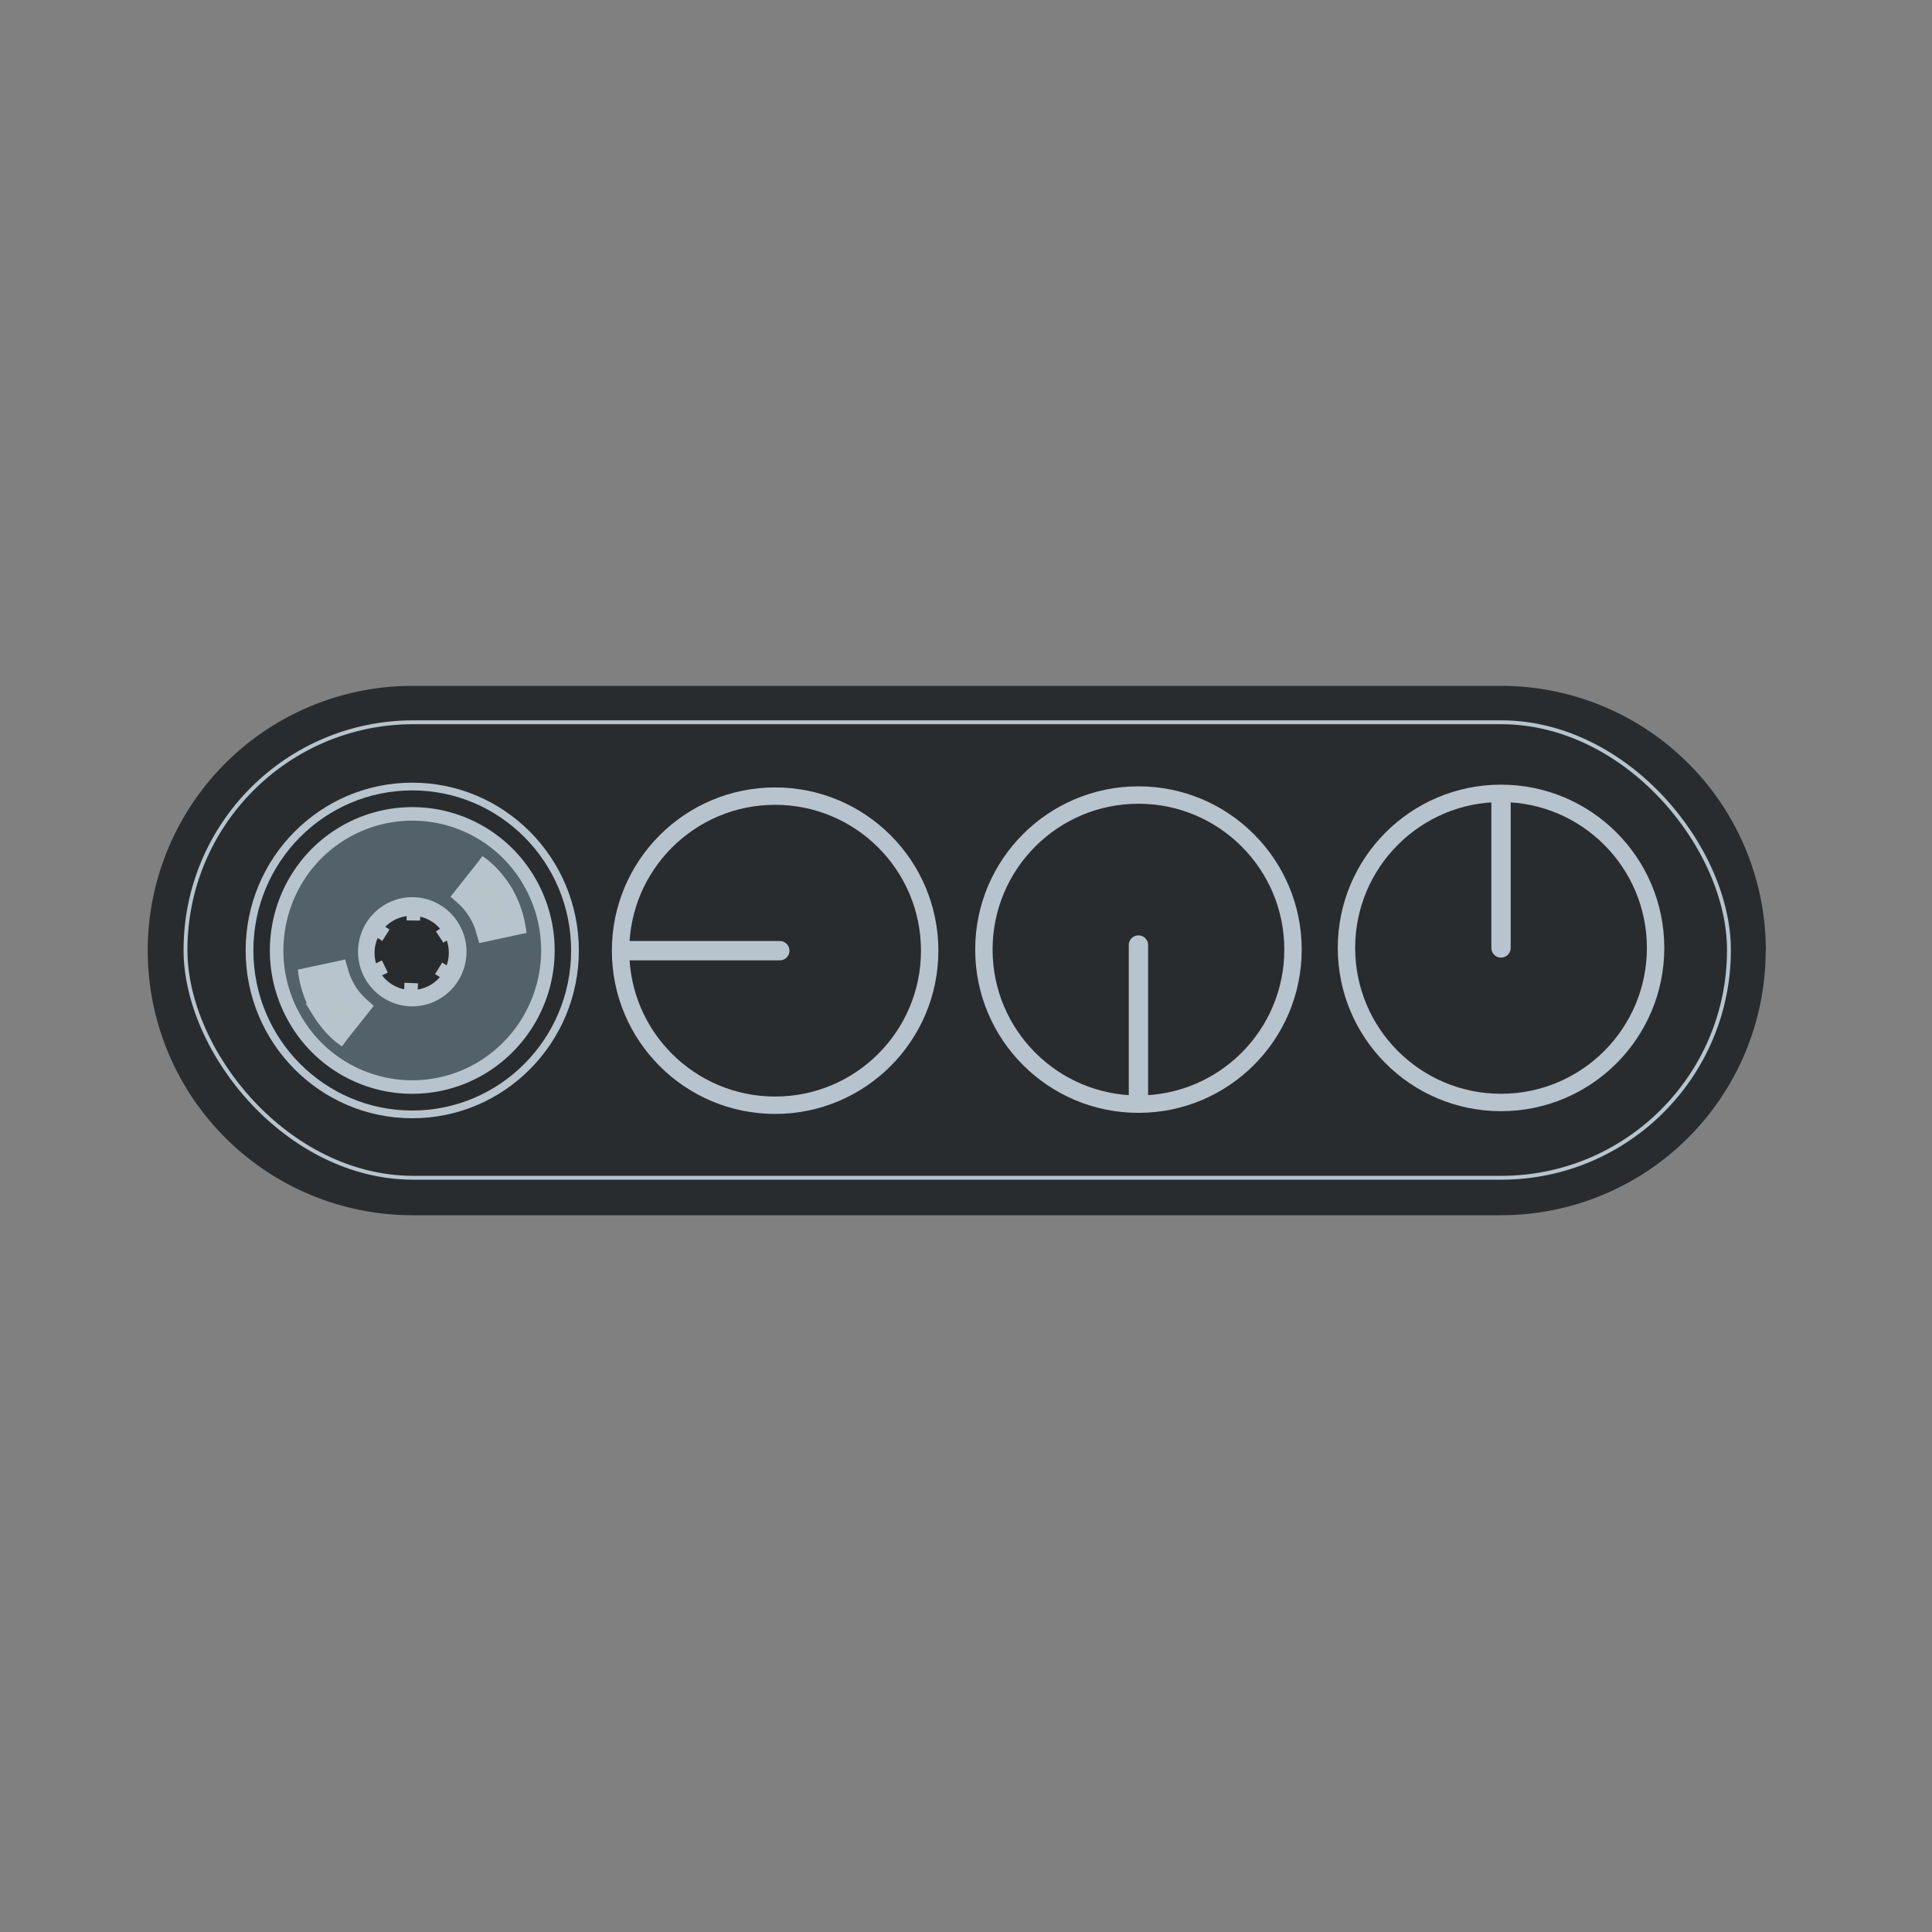 <svg id="Livello_1" data-name="Livello 1" xmlns="http://www.w3.org/2000/svg" viewBox="0 0 1000 1000"><rect x="0" y="0" width="1000" height="1000" fill="#808080" stroke="none"/><defs><style>.cls-1{fill:#292c2f;stroke:#292c2f;stroke-width:12px;}.cls-1,.cls-2,.cls-3,.cls-4,.cls-5,.cls-6,.cls-7,.cls-8{stroke-miterlimit:10;}.cls-2,.cls-3,.cls-5,.cls-7{fill:none;}.cls-2,.cls-3,.cls-4,.cls-5,.cls-6,.cls-7,.cls-8{stroke:#b8c4cd;}.cls-2{stroke-width:7px;}.cls-3{stroke-width:2px;}.cls-4{fill:#53626a;stroke-width:7px;}.cls-5{stroke-width:4px;}.cls-6{fill:#b8c4cc;stroke-width:8px;}.cls-7,.cls-8{stroke-width:9px;}.cls-8{fill:#fff;}</style></defs><path class="cls-1" d="M907.92,492a131,131,0,0,1-131,131H213.46a131,131,0,0,1-131-131h0a131,131,0,0,1,131-131H777a131,131,0,0,1,131,131"/><line class="cls-2" x1="192.56" y1="479.51" x2="199.74" y2="484.06"/><line class="cls-2" x1="214.05" y1="467.89" x2="213.94" y2="476.45"/><line class="cls-2" x1="234.7" y1="480.33" x2="227.58" y2="485.02"/><line class="cls-2" x1="234.26" y1="505.7" x2="227.03" y2="501.21"/><line class="cls-2" x1="212.84" y1="508.82" x2="212.49" y2="517.38"/><line class="cls-2" x1="199.2" y1="500.25" x2="192.82" y2="503.34"/><rect class="cls-3" x="96.01" y="373.85" width="798.89" height="235.76" rx="117.88"/><path class="cls-4" d="M274.18,456.61a69.92,69.92,0,0,0-95.89-25.88c-33.57,19.52-45.07,62.76-25.69,96.58a69.91,69.91,0,0,0,95.88,25.88A71,71,0,0,0,274.18,456.61ZM235.8,492.85a22.72,22.72,0,1,1-22.72-22.34A22.53,22.53,0,0,1,235.8,492.85Z"/><ellipse class="cls-5" cx="213.38" cy="491.96" rx="84.23" ry="84.85"/><ellipse class="cls-2" cx="213.39" cy="492.63" rx="24.57" ry="24.75"/><path class="cls-6" d="M155.2,505.77l24.32-5.24L176,501.74a36.31,36.31,0,0,0,11.66,19.07l2.67-2.68-14,17.64,2.83,2.45c-5.25-3.36-10.14-9-13.79-14.88a54,54,0,0,1-7.22-21.91"/><path class="cls-6" d="M271.53,479l-24.32,5.23,3.47-1.21A33.8,33.8,0,0,0,246,472a33.38,33.38,0,0,0-7-8.08l-2.67,2.68,14-17.64-2.82-2.44c5.24,3.35,10.13,9,13.79,14.87a54.11,54.11,0,0,1,7.21,21.91"/><circle class="cls-7" cx="401.2" cy="492.07" r="80"/><circle class="cls-7" cx="589.26" cy="491.51" r="80"/><circle class="cls-7" cx="776.93" cy="490.64" r="80"/><path class="cls-8" d="M403.56,492.57H325a.5.5,0,0,1,0-1h78.61a.5.5,0,0,1,0,1Z"/><line class="cls-8" x1="324.95" y1="492.07" x2="403.56" y2="492.07"/><path class="cls-8" d="M589.26,569.66a.5.5,0,0,1-.5-.5v-80a.5.5,0,0,1,.5-.5.5.5,0,0,1,.5.5v80A.5.5,0,0,1,589.26,569.66Z"/><line class="cls-8" x1="589.26" y1="489.16" x2="589.26" y2="569.16"/><path class="cls-8" d="M776.93,491.14a.49.49,0,0,1-.5-.49V412a.49.49,0,0,1,.5-.49.5.5,0,0,1,.5.49v78.65A.5.5,0,0,1,776.93,491.14Z"/><line class="cls-8" x1="776.93" y1="410.64" x2="776.93" y2="490.64"/></svg>